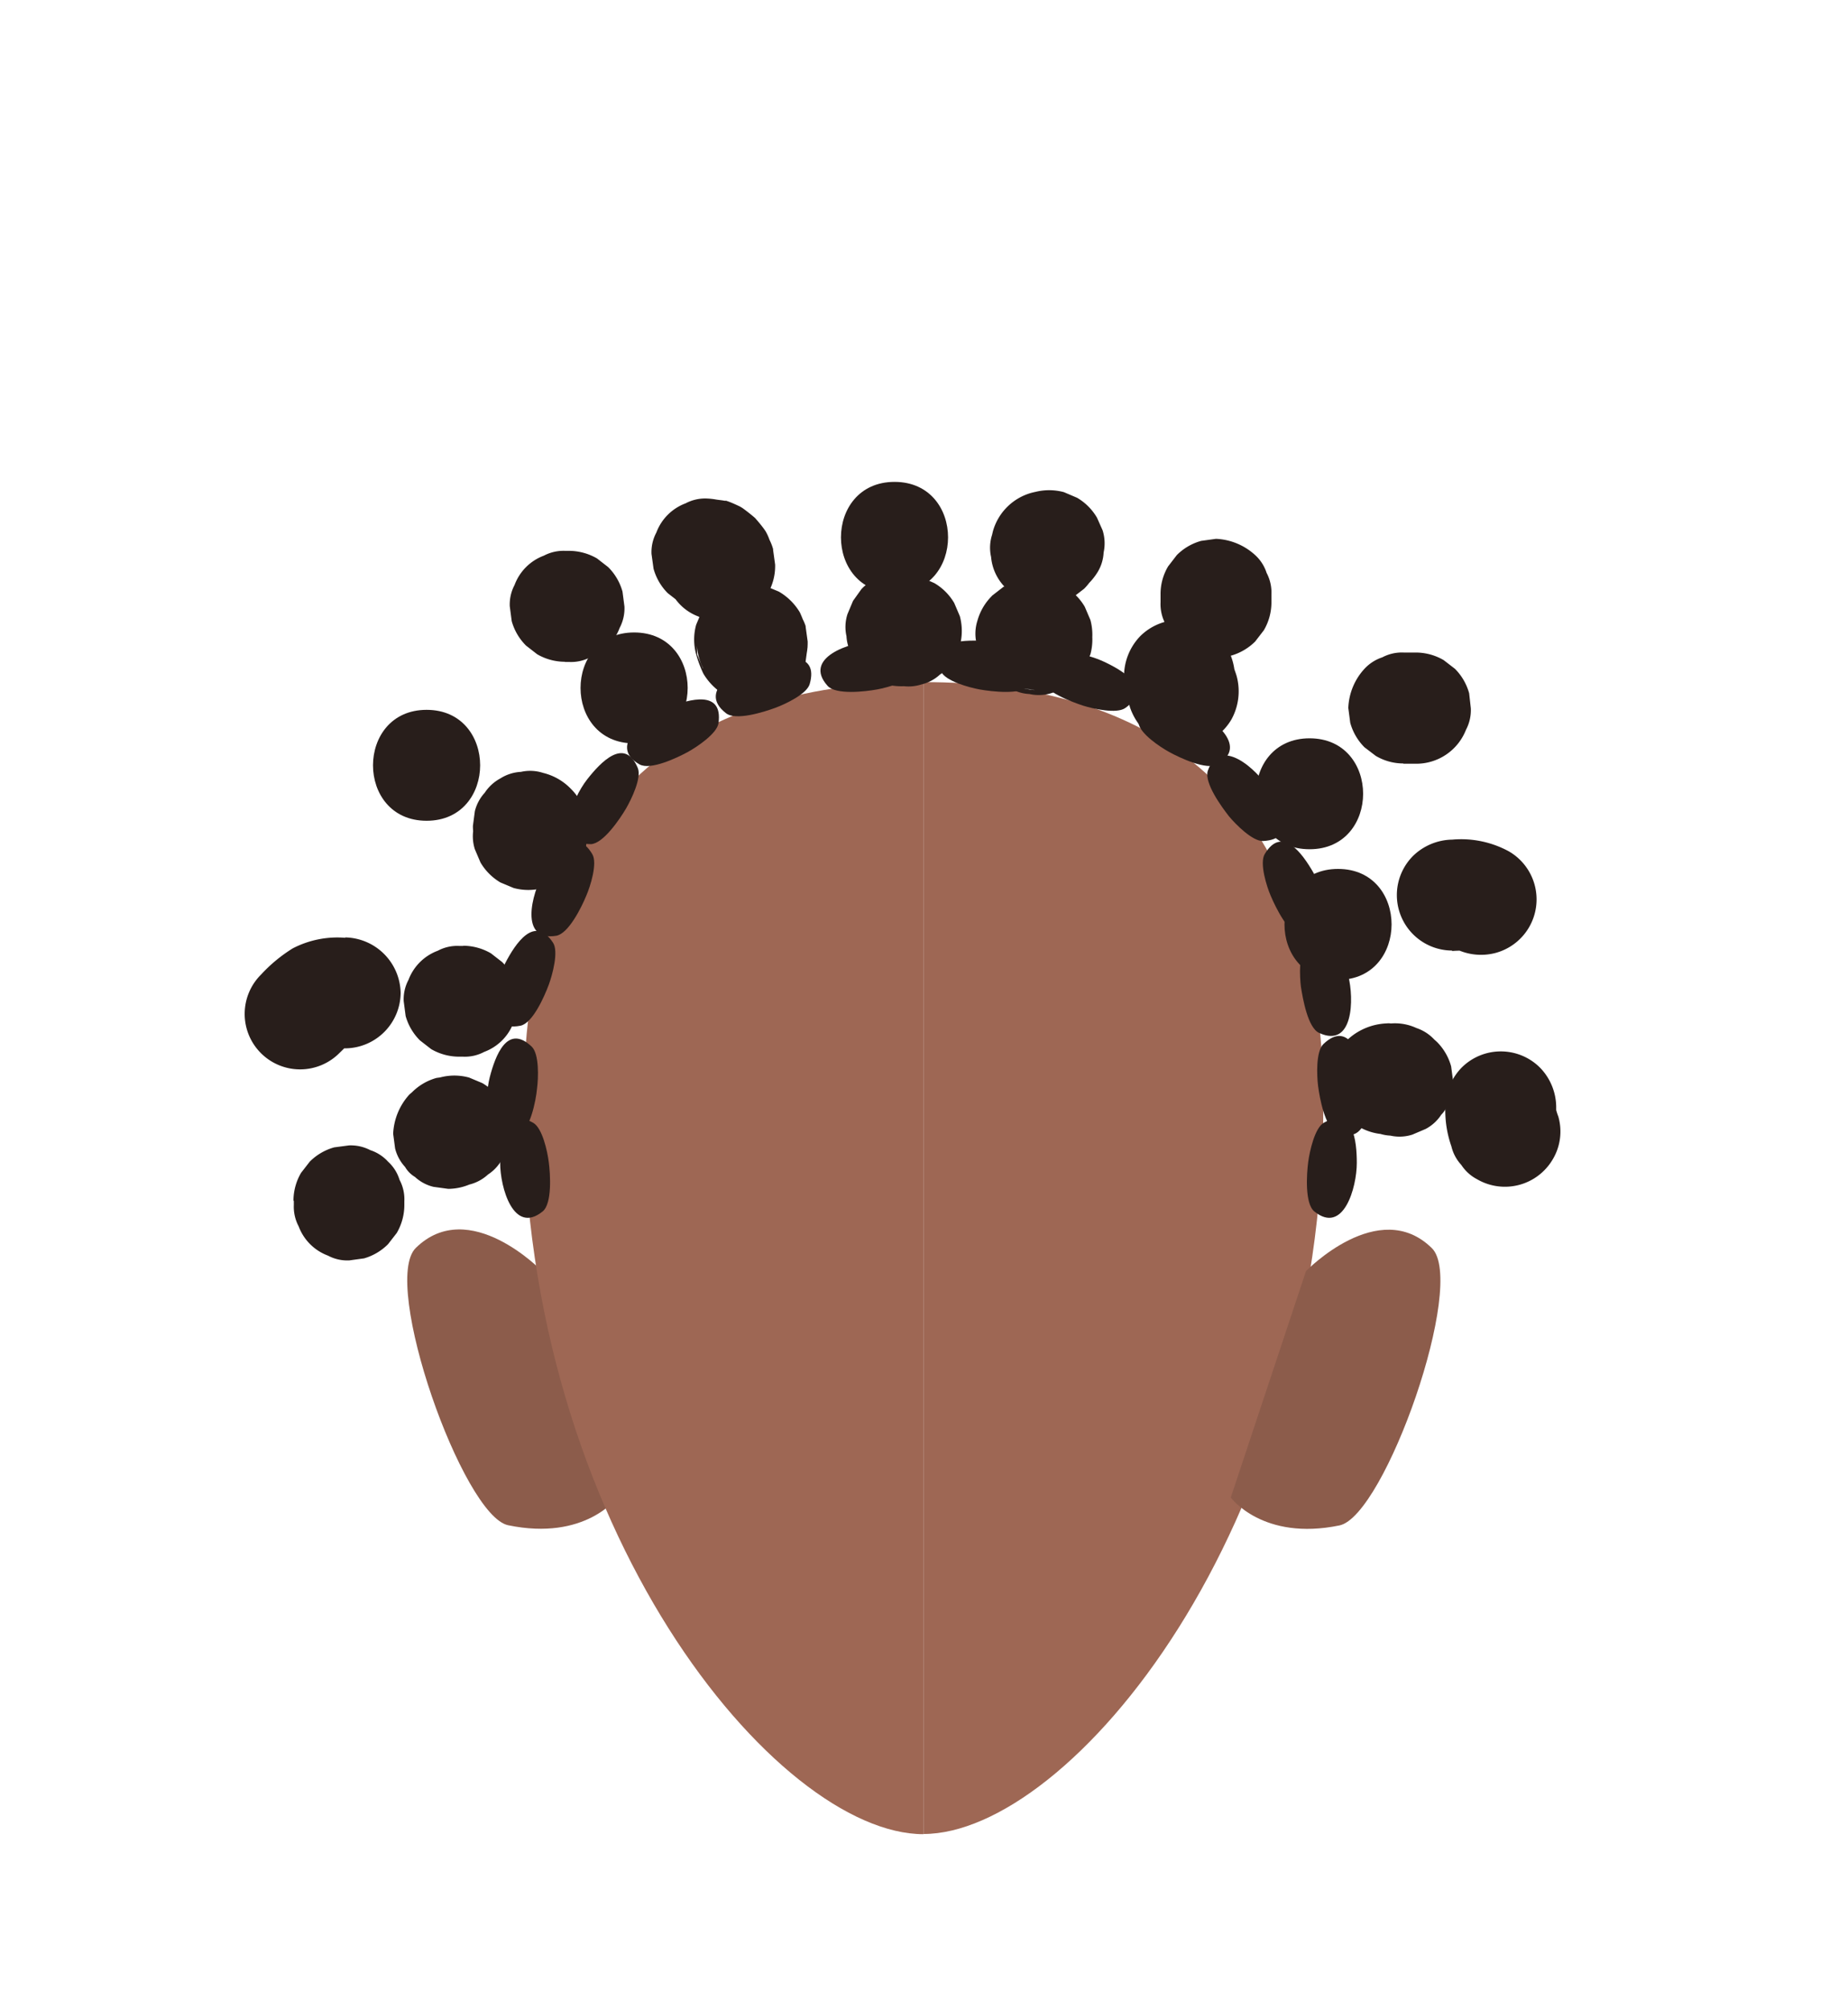 <svg id="Calque_9" data-name="Calque 9" xmlns="http://www.w3.org/2000/svg" viewBox="0 0 200 217.42"><defs><style>.cls-1{fill:#9e6754;}.cls-2{fill:#8c5c4b;}.cls-3{fill:#281e1b;}</style></defs><path class="cls-1" d="M99.94,73.79c23.91,0,43.28,11.2,43.28,45.61,0,46-27.44,79-43.28,79"/><path class="cls-2" d="M133.2,162l8.14-24.49s7.88-8.13,13.62-2.49c3.82,3.75-5.09,29-10,30C136.66,166.73,133.2,162,133.2,162Z"/><path class="cls-2" d="M66.8,162l-8.14-24.49S50.78,129.33,45,135c-3.82,3.75,5.09,29,10,30C63.34,166.73,66.8,162,66.8,162Z"/><path class="cls-1" d="M99.94,198.42c-15.83,0-43.28-33-43.28-79C56.66,85,76,73.79,99.94,73.79"/><path class="cls-3" d="M137.53,96.92c-.44-1-1.24-3.54-.66-4.52,1.88-3.15,4.07-.09,5.27,2,1.32,2.29,2.65,7.48-1.37,6.83C139.45,101,138.05,98.16,137.53,96.92Z"/><path class="cls-3" d="M140.79,106.74c-.14-1.13-.25-3.75.58-4.54,2.65-2.52,3.94,1,4.54,3.33.66,2.56.55,7.91-3.15,6.21C141.54,111.18,141,108.07,140.79,106.74Z"/><path class="cls-3" d="M141.58,125.71c.15-1.13.7-3.69,1.69-4.25,3.2-1.79,3.57,2,3.57,4.35,0,2.64-1.44,7.8-4.6,5.24C141.2,130.2,141.41,127,141.58,125.71Z"/><path class="cls-3" d="M106,74.58c-1.12-.21-3.65-.89-4.15-1.92-1.62-3.28,2.14-3.46,4.53-3.33,2.64.14,7.72,1.85,5,4.87C110.49,75.19,107.36,74.82,106,74.58Z"/><path class="cls-3" d="M126.55,81.36c-1-.55-3.18-2-3.33-3.13-.5-3.63,3.12-2.61,5.35-1.73,2.46,1,6.74,4.18,3.19,6.19C130.59,83.35,127.73,82,126.55,81.36Z"/><path class="cls-3" d="M63.44,96.92c.44-1,1.25-3.54.66-4.52-1.87-3.15-4.07-.09-5.26,2-1.32,2.29-2.66,7.48,1.36,6.83C61.53,101,62.93,98.16,63.44,96.92Z"/><path class="cls-3" d="M58.12,117.76c.15-1.14.25-3.75-.58-4.54-2.65-2.52-3.94,1-4.54,3.33-.65,2.55-.54,7.91,3.15,6.21C57.37,122.2,58,119.09,58.12,117.76Z"/><path class="cls-3" d="M59.39,125.71c-.14-1.13-.69-3.69-1.69-4.25-3.2-1.79-3.57,2-3.57,4.35,0,2.64,1.44,7.8,4.6,5.24C59.77,130.2,59.56,127,59.39,125.71Z"/><path class="cls-3" d="M94.94,74.58c1.13-.21,3.65-.89,4.16-1.92,1.61-3.28-2.15-3.46-4.53-3.33-2.64.14-7.72,1.85-5,4.87C90.48,75.19,93.62,74.82,94.94,74.58Z"/><path class="cls-3" d="M74.42,81.36c1-.55,3.18-2,3.34-3.13.5-3.63-3.13-2.61-5.35-1.73-2.46,1-6.74,4.18-3.2,6.19C70.38,83.35,73.24,82,74.42,81.36Z"/><path class="cls-3" d="M67.75,87.47c.58-1,1.72-3.34,1.27-4.4-1.42-3.37-4-.64-5.48,1.25-1.62,2.08-3.65,7,.42,7C65.3,91.24,67.07,88.62,67.75,87.47Z"/><path class="cls-3" d="M83.86,76.59c1.07-.39,3.45-1.49,3.77-2.59,1-3.51-2.7-3-5-2.52-2.58.59-7.29,3.14-4.09,5.65C79.57,78,82.6,77.05,83.86,76.59Z"/><path class="cls-3" d="M117.23,76.34c1.09.34,3.65.92,4.57.24,3-2.15-.28-4.06-2.46-5.06-2.4-1.1-7.69-2-6.68,2C113,74.81,116,75.94,117.23,76.34Z"/><path class="cls-3" d="M133,88.3c.73.88,2.57,2.74,3.71,2.68,3.66-.2,2-3.56.68-5.58-1.41-2.23-5.39-5.82-6.68-2C130.32,84.71,132.19,87.26,133,88.3Z"/><path class="cls-3" d="M59.39,106.53c.39-1.07,1.09-3.59.46-4.55-2-3.06-4.07.09-5.17,2.21-1.23,2.34-2.34,7.58,1.65,6.77C57.65,110.69,58.92,107.79,59.39,106.53Z"/><path class="cls-3" d="M142.65,117.48c-.14-1.13-.25-3.75.58-4.54,2.65-2.52,3.94,1,4.54,3.33.66,2.56.55,7.91-3.15,6.21C143.4,121.92,142.82,118.81,142.65,117.48Z"/><path class="cls-3" d="M68.63,80.42c7.72,0,7.73-12,0-12s-7.74,12,0,12Z"/><path class="cls-3" d="M86.58,67a4,4,0,0,1-.24-.46l.6,1.43a2.53,2.53,0,0,1-.12-.36L82.63,75l.08,0-1.6.22h.1L79.62,75h0l-1.43-.6,0,0-1.21-.94,0,0-.93-1.21a.08.08,0,0,1,0,0l-.6-1.44a.44.44,0,0,1,0,.1L75.4,69.4v.18a6.62,6.62,0,0,0,1.75,4.24,6.76,6.76,0,0,0,4.25,1.76L83,75.36a6,6,0,0,0,2.65-1.54l.94-1.21a6.09,6.09,0,0,0,.82-3V69.4l-.22-1.6a.2.2,0,0,0,0-.07,5.27,5.27,0,0,0-.31-.74c-.1-.25-.2-.5-.32-.75A6.35,6.35,0,0,0,84.29,64l-1.43-.6h0a6.32,6.32,0,0,0-3.37,0,4.47,4.47,0,0,0-2,1.07,4.58,4.58,0,0,0-1.55,1.69l-.6,1.43a6,6,0,0,0,0,3.19A13,13,0,0,0,76,72.61a2.64,2.64,0,0,0,.23.44A6.66,6.66,0,0,0,79.8,75.8a6.75,6.75,0,0,0,4.63-.6l1.21-.94a6,6,0,0,0,1.54-2.65L87.4,70a6.09,6.09,0,0,0-.82-3Z"/><path class="cls-3" d="M102.87,65.23l-.19-.27-8.21,8.2.63.28a4.48,4.48,0,0,0,2.23.71,4.56,4.56,0,0,0,2.4-.11,4.47,4.47,0,0,0,2-1.07,4.61,4.61,0,0,0,1.54-1.68l.61-1.44a6.16,6.16,0,0,0,0-3.19l-.61-1.43a6,6,0,0,0-2.15-2.15l-.63-.28-1.43-.6a4.56,4.56,0,0,0-2.4-.11,3,3,0,0,0-1.51.41,4.52,4.52,0,0,0-1.93,1.24L92.32,65l-.6,1.43a4.52,4.52,0,0,0-.11,2.39A4.38,4.38,0,0,0,92.32,71l.19.28A4.61,4.61,0,0,0,94.05,73a4.45,4.45,0,0,0,2,1.07,6.72,6.72,0,0,0,4.62-.6l1.21-.94a6,6,0,0,0,1.55-2.65l.21-1.59a5.94,5.94,0,0,0-.82-3Z"/><path class="cls-3" d="M115.25,63.52a6.65,6.65,0,0,0-3.42-.92,6.38,6.38,0,0,0-3.14.86l-.06,0-1.21.94a.47.47,0,0,0-.1.1,6.07,6.07,0,0,0-1.54,2.65,4.62,4.62,0,0,0-.11,2.39,4.49,4.49,0,0,0,.72,2.23A6,6,0,0,0,108.54,74l.65.37a4.51,4.51,0,0,0,2.23.71,4.56,4.56,0,0,0,2.4-.11,6.66,6.66,0,0,0,3.58-2.75l.61-1.44a6.16,6.16,0,0,0,0-3.19l-.61-1.43A6,6,0,0,0,115.25,64l-.65-.37L115.81,73l.09-.09-1.21.94.08,0-1.43.6.08,0-1.59.21H112l-1.6-.21.19,0-1.44-.6a.2.2,0,0,1,.08,0,4.51,4.51,0,0,0,2.23.71,4.56,4.56,0,0,0,2.4-.11,4.47,4.47,0,0,0,2-1.07,4.53,4.53,0,0,0,1.54-1.68l.61-1.44a6.16,6.16,0,0,0,0-3.19l-.61-1.43a6,6,0,0,0-2.15-2.15Z"/><path class="cls-3" d="M121.64,73.1a10.6,10.6,0,0,0,.23,2,3.89,3.89,0,0,0,.12.49c.1.31.22.61.3.92A6.61,6.61,0,0,0,125.05,80a4.49,4.49,0,0,0,2.23.72,4.63,4.63,0,0,0,2.39-.11,6.1,6.1,0,0,0,3.59-2.76,6.3,6.3,0,0,0,.6-4.62c-.12-.48-.34-.92-.42-1.41l.21,1.6a2.17,2.17,0,0,1,0-.36,6.7,6.7,0,0,0-1.76-4.24,6.7,6.7,0,0,0-4.24-1.76,6.06,6.06,0,0,0-4.25,1.76,6.26,6.26,0,0,0-1.75,4.24Z"/><path class="cls-3" d="M61.14,71.61h.44a4.46,4.46,0,0,0,2.31-.51,5.39,5.39,0,0,0,3.17-3.17,4.52,4.52,0,0,0,.52-2.32L67.37,64a6,6,0,0,0-1.55-2.65l-1.21-.94a6.09,6.09,0,0,0-3-.82h-.44a4.56,4.56,0,0,0-2.31.52,5.39,5.39,0,0,0-3.17,3.17,4.51,4.51,0,0,0-.52,2.31l.21,1.6a6,6,0,0,0,1.55,2.65l1.21.94a6,6,0,0,0,3,.81Z"/><path class="cls-3" d="M76.55,65.89h.15l-1.6-.22a1.29,1.29,0,0,1,.35.1L74,65.18l.26.14-1.22-.93a1.87,1.87,0,0,1,.32.31l-.94-1.21a1.28,1.28,0,0,1,.15.25L72,62.31a1.4,1.4,0,0,1,.1.35l-.21-1.6v.15a4.46,4.46,0,0,0,.52,2.31,5.39,5.39,0,0,0,3.17,3.17,4.51,4.51,0,0,0,2.31.52l1.6-.21a6,6,0,0,0,2.65-1.55l.93-1.21a5.89,5.89,0,0,0,.82-3v-.15l-.22-1.59V59.4a5.47,5.47,0,0,0-.39-1,5.33,5.33,0,0,0-.43-.94c-.25-.38-.69-.92-1-1.27l-.12-.14-.11-.1c-.38-.32-.87-.71-1.28-1l-.25-.15c-.44-.21-1-.47-1.5-.63l-.18,0c-.29-.06-.67-.09-.9-.13a7.46,7.46,0,0,0-1-.11,4.51,4.51,0,0,0-2.31.52,5.39,5.39,0,0,0-3.17,3.17,4.46,4.46,0,0,0-.52,2.31l.22,1.59a6,6,0,0,0,1.54,2.65l1.21.94a6,6,0,0,0,3,.82Z"/><path class="cls-3" d="M96.81,64.13c7.72,0,7.73-12,0-12s-7.73,12,0,12Z"/><path class="cls-3" d="M112,53.22l-.36.09a6,6,0,0,0-4.19,4.19l-.08.35a4.56,4.56,0,0,0-.11,2.4,5.34,5.34,0,0,0,2.26,3.91,4.58,4.58,0,0,0,2,1.08l1.59.21a5.94,5.94,0,0,0,3-.82l1.22-.94A6.07,6.07,0,0,0,118.89,61l.08-.35-4.19,4.19.36-.09A6.66,6.66,0,0,0,118.72,62a4.49,4.49,0,0,0,.72-2.23,4.66,4.66,0,0,0-.11-2.4L118.72,56a6,6,0,0,0-2.15-2.15l-1.43-.61a6.16,6.16,0,0,0-3.19,0Z"/><path class="cls-3" d="M137.6,65.17v-.88a4.51,4.51,0,0,0-.52-2.31,4.43,4.43,0,0,0-1.24-1.93,6.7,6.7,0,0,0-4.24-1.76l-1.6.22a5.94,5.94,0,0,0-2.64,1.54l-.94,1.22a5.83,5.83,0,0,0-.82,3v.88a4.52,4.52,0,0,0,.52,2.32,6.13,6.13,0,0,0,5.48,3.68l1.59-.21a6.07,6.07,0,0,0,2.65-1.54l.94-1.22a5.94,5.94,0,0,0,.82-3Z"/><path class="cls-3" d="M58.77,96.06a6.3,6.3,0,0,0,3-1.71,4.79,4.79,0,0,0,1.33-2.06,7.7,7.7,0,0,0,.33-.8l.21-1.6v-.06a6.29,6.29,0,0,0-1.87-4.51,6.22,6.22,0,0,0-3-1.71,4.52,4.52,0,0,0-2.39-.11,4.58,4.58,0,0,0-2.23.71,4.67,4.67,0,0,0-1.69,1.55,4.56,4.56,0,0,0-1.07,2l-.21,1.59a5.84,5.84,0,0,0,.82,3l.93,1.22a6.12,6.12,0,0,0,2.65,1.54l.21,0-1.43-.6.12.07-1.21-.94.07.07-.94-1.21a.36.36,0,0,1,.07.1l-.61-1.43a.24.24,0,0,1,0,.08l-.21-1.59a.21.21,0,0,1,0,.11l.21-1.59a.24.24,0,0,1,0,.08L52.47,87a.36.36,0,0,1-.07.1l.94-1.21-.07.07L54.48,85l-.12.07,1.43-.6-.21,0a4.56,4.56,0,0,0-2,1.07A4.55,4.55,0,0,0,52,87.25a4.49,4.49,0,0,0-.72,2.23,4.63,4.63,0,0,0,.11,2.39L52,93.3a6.09,6.09,0,0,0,2.15,2.16l1.43.6a6,6,0,0,0,3.19,0Z"/><path class="cls-3" d="M46.17,88.79c7.72,0,7.73-12,0-12s-7.74,12,0,12Z"/><path class="cls-3" d="M50.13,102.33h-.44a4.46,4.46,0,0,0-2.31.52A5.39,5.39,0,0,0,44.21,106a4.46,4.46,0,0,0-.52,2.31l.21,1.6a6,6,0,0,0,1.55,2.64l1.21.94a6,6,0,0,0,3,.82h.44a4.46,4.46,0,0,0,2.31-.52,5.39,5.39,0,0,0,3.17-3.17,4.46,4.46,0,0,0,.52-2.31l-.21-1.59a6,6,0,0,0-1.55-2.65l-1.21-.94a6,6,0,0,0-3-.82Z"/><path class="cls-3" d="M37.36,101.45a10.49,10.49,0,0,0-5.69,1.15,16.36,16.36,0,0,0-3.4,2.81,6,6,0,1,0,8.49,8.48c.53-.51,1-1,1.62-1.5l-1.21.93a4.9,4.9,0,0,1,.92-.53l-1.44.6a5.85,5.85,0,0,1,.8-.2l-1.59.22c.5,0,1,0,1.5,0a6.05,6.05,0,0,0,6-6,6.12,6.12,0,0,0-6-6Z"/><path class="cls-3" d="M47.66,116.64a1.89,1.89,0,0,0-.41.1l-.09,0c-.45.19-1,.42-1.47.63l-.2.1,7.27,9.42.29-.26a4.38,4.38,0,0,0,1.24-1.93,4.46,4.46,0,0,0,.52-2.31,4.51,4.51,0,0,0-.52-2.31,4.43,4.43,0,0,0-1.24-1.93l-1.21-.94a6.09,6.09,0,0,0-3-.82l-1.6.22a6,6,0,0,0-2.64,1.54l-.29.25a6.76,6.76,0,0,0-1.76,4.25l.21,1.59a4.58,4.58,0,0,0,1.08,2,3,3,0,0,0,1.07,1.08,4.47,4.47,0,0,0,2,1.07l1.6.22a6.09,6.09,0,0,0,3-.82l.21-.11-1.43.6a2.35,2.35,0,0,1,.52-.14,4.58,4.58,0,0,0,2-1.08,4.53,4.53,0,0,0,1.54-1.68,4.38,4.38,0,0,0,.71-2.23,4.52,4.52,0,0,0-.1-2.39l-.61-1.44a6,6,0,0,0-2.15-2.15l-1.43-.6a6,6,0,0,0-3.19,0Z"/><path class="cls-3" d="M31.8,129.91v.44a4.51,4.51,0,0,0,.52,2.31,5.39,5.39,0,0,0,3.17,3.17,4.46,4.46,0,0,0,2.31.52l1.6-.22A6,6,0,0,0,42,134.59l.94-1.21a6,6,0,0,0,.82-3v-.44a4.46,4.46,0,0,0-.52-2.31A4.38,4.38,0,0,0,42,125.67a4.49,4.49,0,0,0-1.93-1.25,4.56,4.56,0,0,0-2.31-.51l-1.59.21a6,6,0,0,0-2.65,1.55l-.94,1.21a6,6,0,0,0-.82,3Z"/><path class="cls-3" d="M141.73,91.87c7.72,0,7.73-12,0-12s-7.74,12,0,12Z"/><path class="cls-3" d="M151.86,82.62h1.32a5.78,5.78,0,0,0,5.48-3.68,4.52,4.52,0,0,0,.52-2.32L159,75a6,6,0,0,0-1.54-2.65l-1.22-.94a6,6,0,0,0-3-.82h-1.32a4.52,4.52,0,0,0-2.32.52,4.58,4.58,0,0,0-1.93,1.24,6.62,6.62,0,0,0-1.75,4.24l.21,1.6a6,6,0,0,0,1.54,2.65l1.22.93a5.84,5.84,0,0,0,3,.82Z"/><path class="cls-3" d="M144.81,106c7.72,0,7.73-12,0-12s-7.73,12,0,12Z"/><path class="cls-3" d="M157.14,102.88a12.94,12.94,0,0,1,2,0l-1.59-.21a3.38,3.38,0,0,1,.75.22l-1.44-.61a2.08,2.08,0,0,1,.36.2,6.18,6.18,0,0,0,4.63.61,6,6,0,0,0,1.43-11,10.81,10.81,0,0,0-6.11-1.26,6.22,6.22,0,0,0-4.24,1.76,6,6,0,0,0,4.24,10.24Z"/><path class="cls-3" d="M150.09,122.7a2,2,0,0,1,.49,0l-1.59-.22a2.85,2.85,0,0,1,.39.11l-1.44-.6a2.75,2.75,0,0,1,.3.14,4.46,4.46,0,0,0,2.23.72,4.53,4.53,0,0,0,2.39-.11l1.43-.61a4.55,4.55,0,0,0,1.69-1.54,3,3,0,0,0,.77-1.32,4.51,4.51,0,0,0,.51-2.32l-.21-1.59a6,6,0,0,0-1.54-2.65l-.29-.26a4.68,4.68,0,0,0-1.93-1.24,5.51,5.51,0,0,0-4.63,0,4.68,4.68,0,0,0-1.93,1.24l-.94,1.22a6,6,0,0,0-.82,3l.22,1.59a6,6,0,0,0,1.54,2.65l.29.26,7.27-9.43-.29-.15c-.47-.21-1-.47-1.51-.63l-.19,0a8.13,8.13,0,0,0-.92-.13c-.27,0-.61-.1-.92-.12a1.54,1.54,0,0,0-.37,0,6.62,6.62,0,0,0-4.24,1.75,4.56,4.56,0,0,0-1.24,1.94,4.46,4.46,0,0,0-.52,2.31l.22,1.59a6,6,0,0,0,1.54,2.65l1.22.94a6,6,0,0,0,3,.82Z"/><path class="cls-3" d="M156.42,119.78a11.76,11.76,0,0,0,.66,4.24,4.47,4.47,0,0,0,1.07,2,4.55,4.55,0,0,0,1.69,1.54,6,6,0,0,0,8.21-2.15,5.87,5.87,0,0,0,.6-4.62,6.85,6.85,0,0,1-.39-1.46l.21,1.59a11.52,11.52,0,0,1-.05-1.18,6.17,6.17,0,0,0-1.75-4.24,6,6,0,0,0-8.49,0,6.25,6.25,0,0,0-1.76,4.24Z"/></svg>